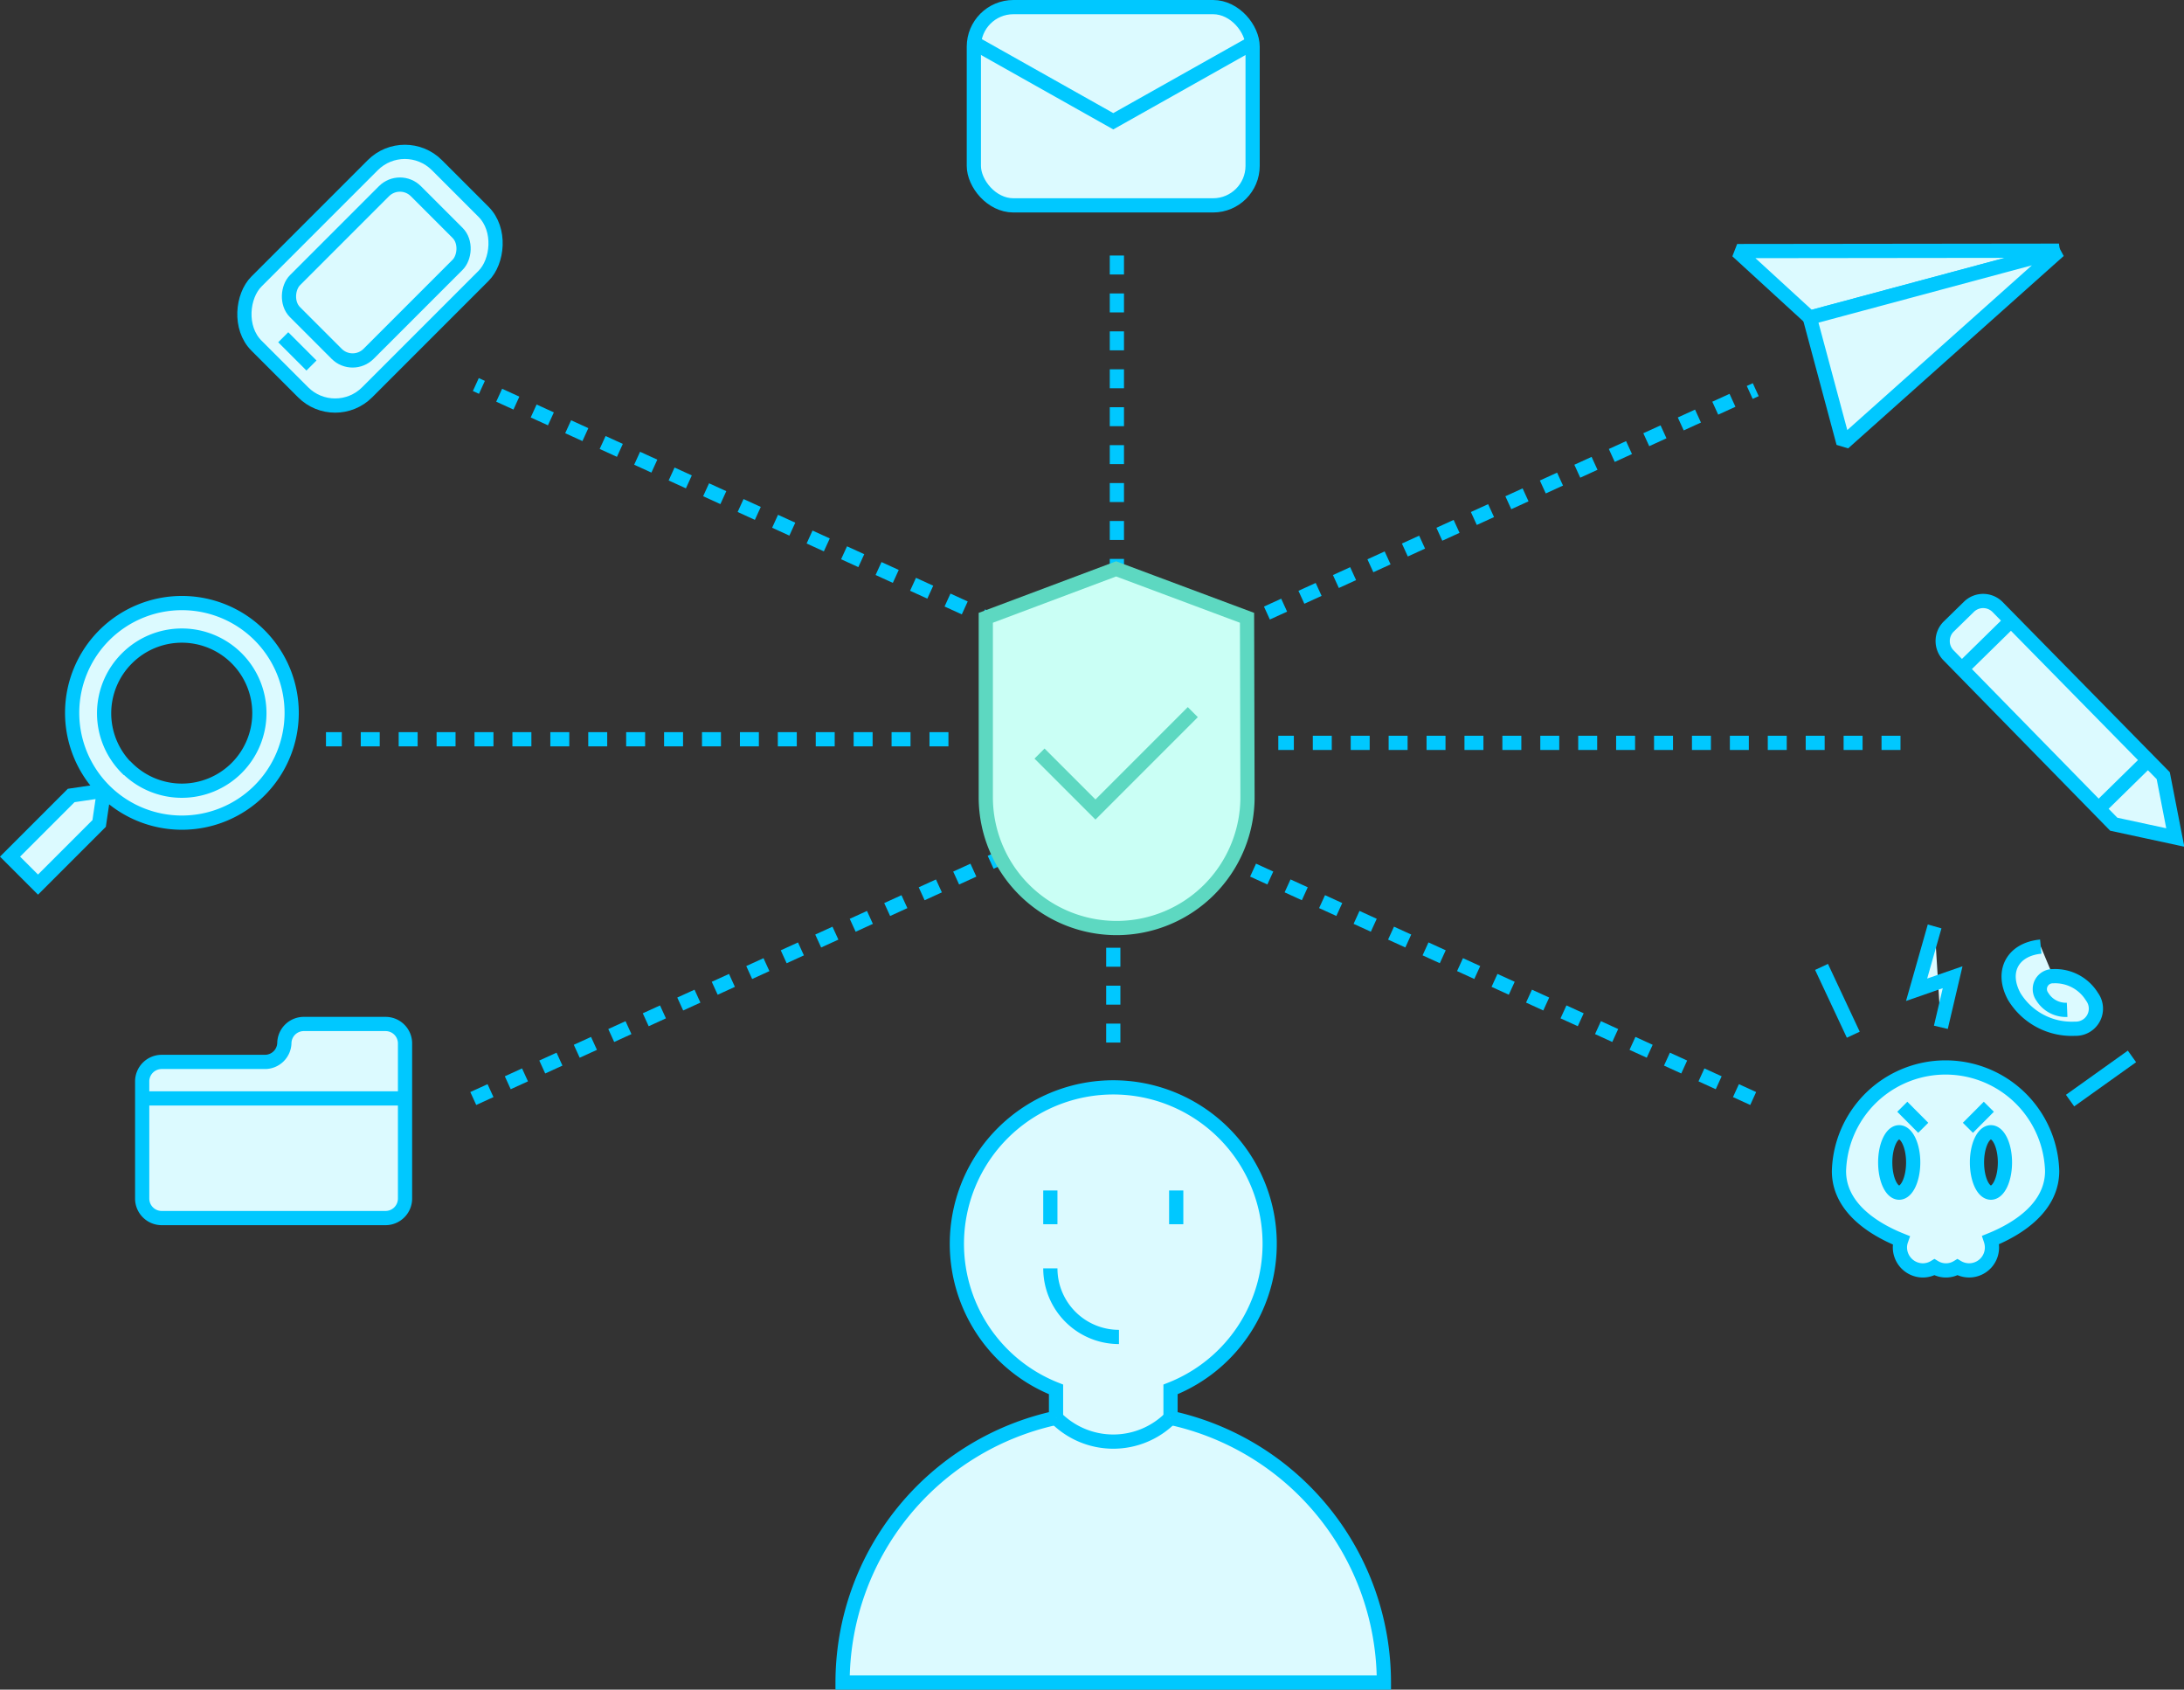 <svg xmlns="http://www.w3.org/2000/svg" viewBox="0 0 230.41 178.21"><rect x="0" y="0" width="230.41" height="178.21" fill="#333333" stroke="none"/><defs><style>.cls-1,.cls-3{fill:#dcfaff;}.cls-1,.cls-2,.cls-3,.cls-4{stroke:#00c8ff;}.cls-1,.cls-2,.cls-4,.cls-5{stroke-miterlimit:10;}.cls-1,.cls-2,.cls-3,.cls-4,.cls-5{stroke-width:1.5px;}.cls-2,.cls-4{fill:none;}.cls-3{stroke-linejoin:bevel;}.cls-4{stroke-dasharray:2;}.cls-5{fill:#cafff5;stroke:#5dd8c1;}</style></defs><title>securing</title><g id="Layer_2" data-name="Layer 2"><g id="Layer_1-2" data-name="Layer 1"><path class="cls-1" d="M223,86.93l6.49,1.4-1.27-6.52L210.72,64a2.14,2.14,0,0,0-3,0l-2.16,2.11a2.15,2.15,0,0,0,0,3Z"/><line class="cls-2" x1="226.6" y1="80.19" x2="221.38" y2="85.31"/><line class="cls-2" x1="212.17" y1="65.46" x2="206.95" y2="70.58"/><polygon class="cls-3" points="190.93 33.5 183.27 26.48 217.22 26.44 190.93 33.5"/><polygon class="cls-3" points="217.22 26.44 190.93 33.5 194.48 46.73 217.22 26.44"/><line class="cls-4" x1="200.5" y1="78.35" x2="134.86" y2="78.35"/><line class="cls-4" x1="100.06" y1="77.97" x2="34.39" y2="77.97"/><line class="cls-4" x1="184.96" y1="115.86" x2="129.76" y2="90.66"/><line class="cls-4" x1="105.42" y1="65.78" x2="50.2" y2="40.56"/><line class="cls-4" x1="117.45" y1="109.96" x2="117.45" y2="95.76"/><line class="cls-4" x1="117.83" y1="60.95" x2="117.83" y2="25.29"/><line class="cls-4" x1="49.93" y1="115.86" x2="105.14" y2="90.66"/><line class="cls-4" x1="130.02" y1="66.32" x2="185.23" y2="41.1"/><path class="cls-1" d="M215.3,99.84c-3,.29-4.23,2.66-2.79,5.28a7.1,7.1,0,0,0,6.4,3.38,2.12,2.12,0,0,0,1.79-3.38,4.56,4.56,0,0,0-4.1-2.16,1.36,1.36,0,0,0-1.14,2.16,2.93,2.93,0,0,0,2.62,1.39"/><path class="cls-1" d="M200.57,130.81a2.32,2.32,0,0,0-.13.75,2.43,2.43,0,0,0,2.43,2.43,2.39,2.39,0,0,0,1.21-.34,2.34,2.34,0,0,0,2.43,0,2.41,2.41,0,0,0,3.64-2.09,2.5,2.5,0,0,0-.13-.78c3.1-1.26,6.48-3.57,6.48-7.28a11.25,11.25,0,0,0-22.49,0C194,127.24,197.45,129.56,200.57,130.81Zm8-8.21c0-1.75.66-3.18,1.47-3.18s1.48,1.43,1.48,3.18-.66,3.19-1.48,3.19S208.57,124.36,208.57,122.6Zm-9.68,0c0-1.75.66-3.18,1.47-3.18s1.48,1.43,1.48,3.18-.66,3.19-1.48,3.19S198.89,124.36,198.89,122.6Z"/><line class="cls-1" x1="200.69" y1="116.73" x2="202.9" y2="118.95"/><line class="cls-1" x1="207.61" y1="118.95" x2="209.82" y2="116.73"/><line class="cls-1" x1="195.52" y1="109.13" x2="192.17" y2="101.98"/><line class="cls-1" x1="218.39" y1="116.08" x2="224.92" y2="111.42"/><polyline class="cls-1" points="204.76 108.35 206 103.07 202.2 104.39 204.1 97.71"/><path class="cls-1" d="M17.05,128.47H40.67a2.06,2.06,0,0,0,2.06-2.06V110a2.05,2.05,0,0,0-2.06-2H32.1A2.05,2.05,0,0,0,30,110h0A2.05,2.05,0,0,1,28,112H17.05A2.06,2.06,0,0,0,15,114.08v12.33A2.06,2.06,0,0,0,17.05,128.47Z"/><line class="cls-1" x1="42.73" y1="115.85" x2="14.99" y2="115.85"/><rect class="cls-1" x="102.75" y="0.75" width="29.41" height="20.91" rx="4.17" transform="translate(234.9 22.41) rotate(-180)"/><polyline class="cls-1" points="132.15 4.52 117.45 12.79 102.75 4.52"/><rect class="cls-1" x="30.78" y="15.94" width="16.52" height="26.92" rx="4.78" transform="translate(45.85 77.79) rotate(-135)"/><rect class="cls-1" x="34.2" y="19.72" width="10.98" height="18.04" rx="2.38" transform="translate(47.44 77.13) rotate(-135)"/><line class="cls-1" x1="32.86" y1="38.55" x2="29.88" y2="35.57"/><polygon class="cls-1" points="1.06 90.35 4.01 93.3 10.46 86.85 10.97 83.39 7.51 83.9 1.06 90.35"/><path class="cls-1" d="M11,67a11.58,11.58,0,1,1,0,16.37A11.58,11.58,0,0,1,11,67Zm2.4,14a8.18,8.18,0,1,0,0-11.57A8.17,8.17,0,0,0,13.37,81Z"/><path class="cls-1" d="M123.49,149.54v-3a16.5,16.5,0,1,0-12.08,0v3a28.58,28.58,0,0,0-22.52,27.92H146A28.58,28.58,0,0,0,123.49,149.54Z"/><path class="cls-1" d="M111.41,149.54a8.53,8.53,0,0,0,12.08,0"/><path class="cls-1" d="M110.81,133.77a7.24,7.24,0,0,0,7.24,7.24"/><line class="cls-1" x1="110.81" y1="125.56" x2="110.81" y2="129.12"/><line class="cls-1" x1="124.09" y1="125.56" x2="124.09" y2="129.12"/><path class="cls-5" d="M131.56,65.16,117.75,60,104,65.16V84.07a13.8,13.8,0,0,0,13.8,13.81h0a13.81,13.81,0,0,0,13.81-13.81Z"/><polyline class="cls-5" points="109.67 79.48 115.57 85.38 125.84 75.11"/></g></g></svg>